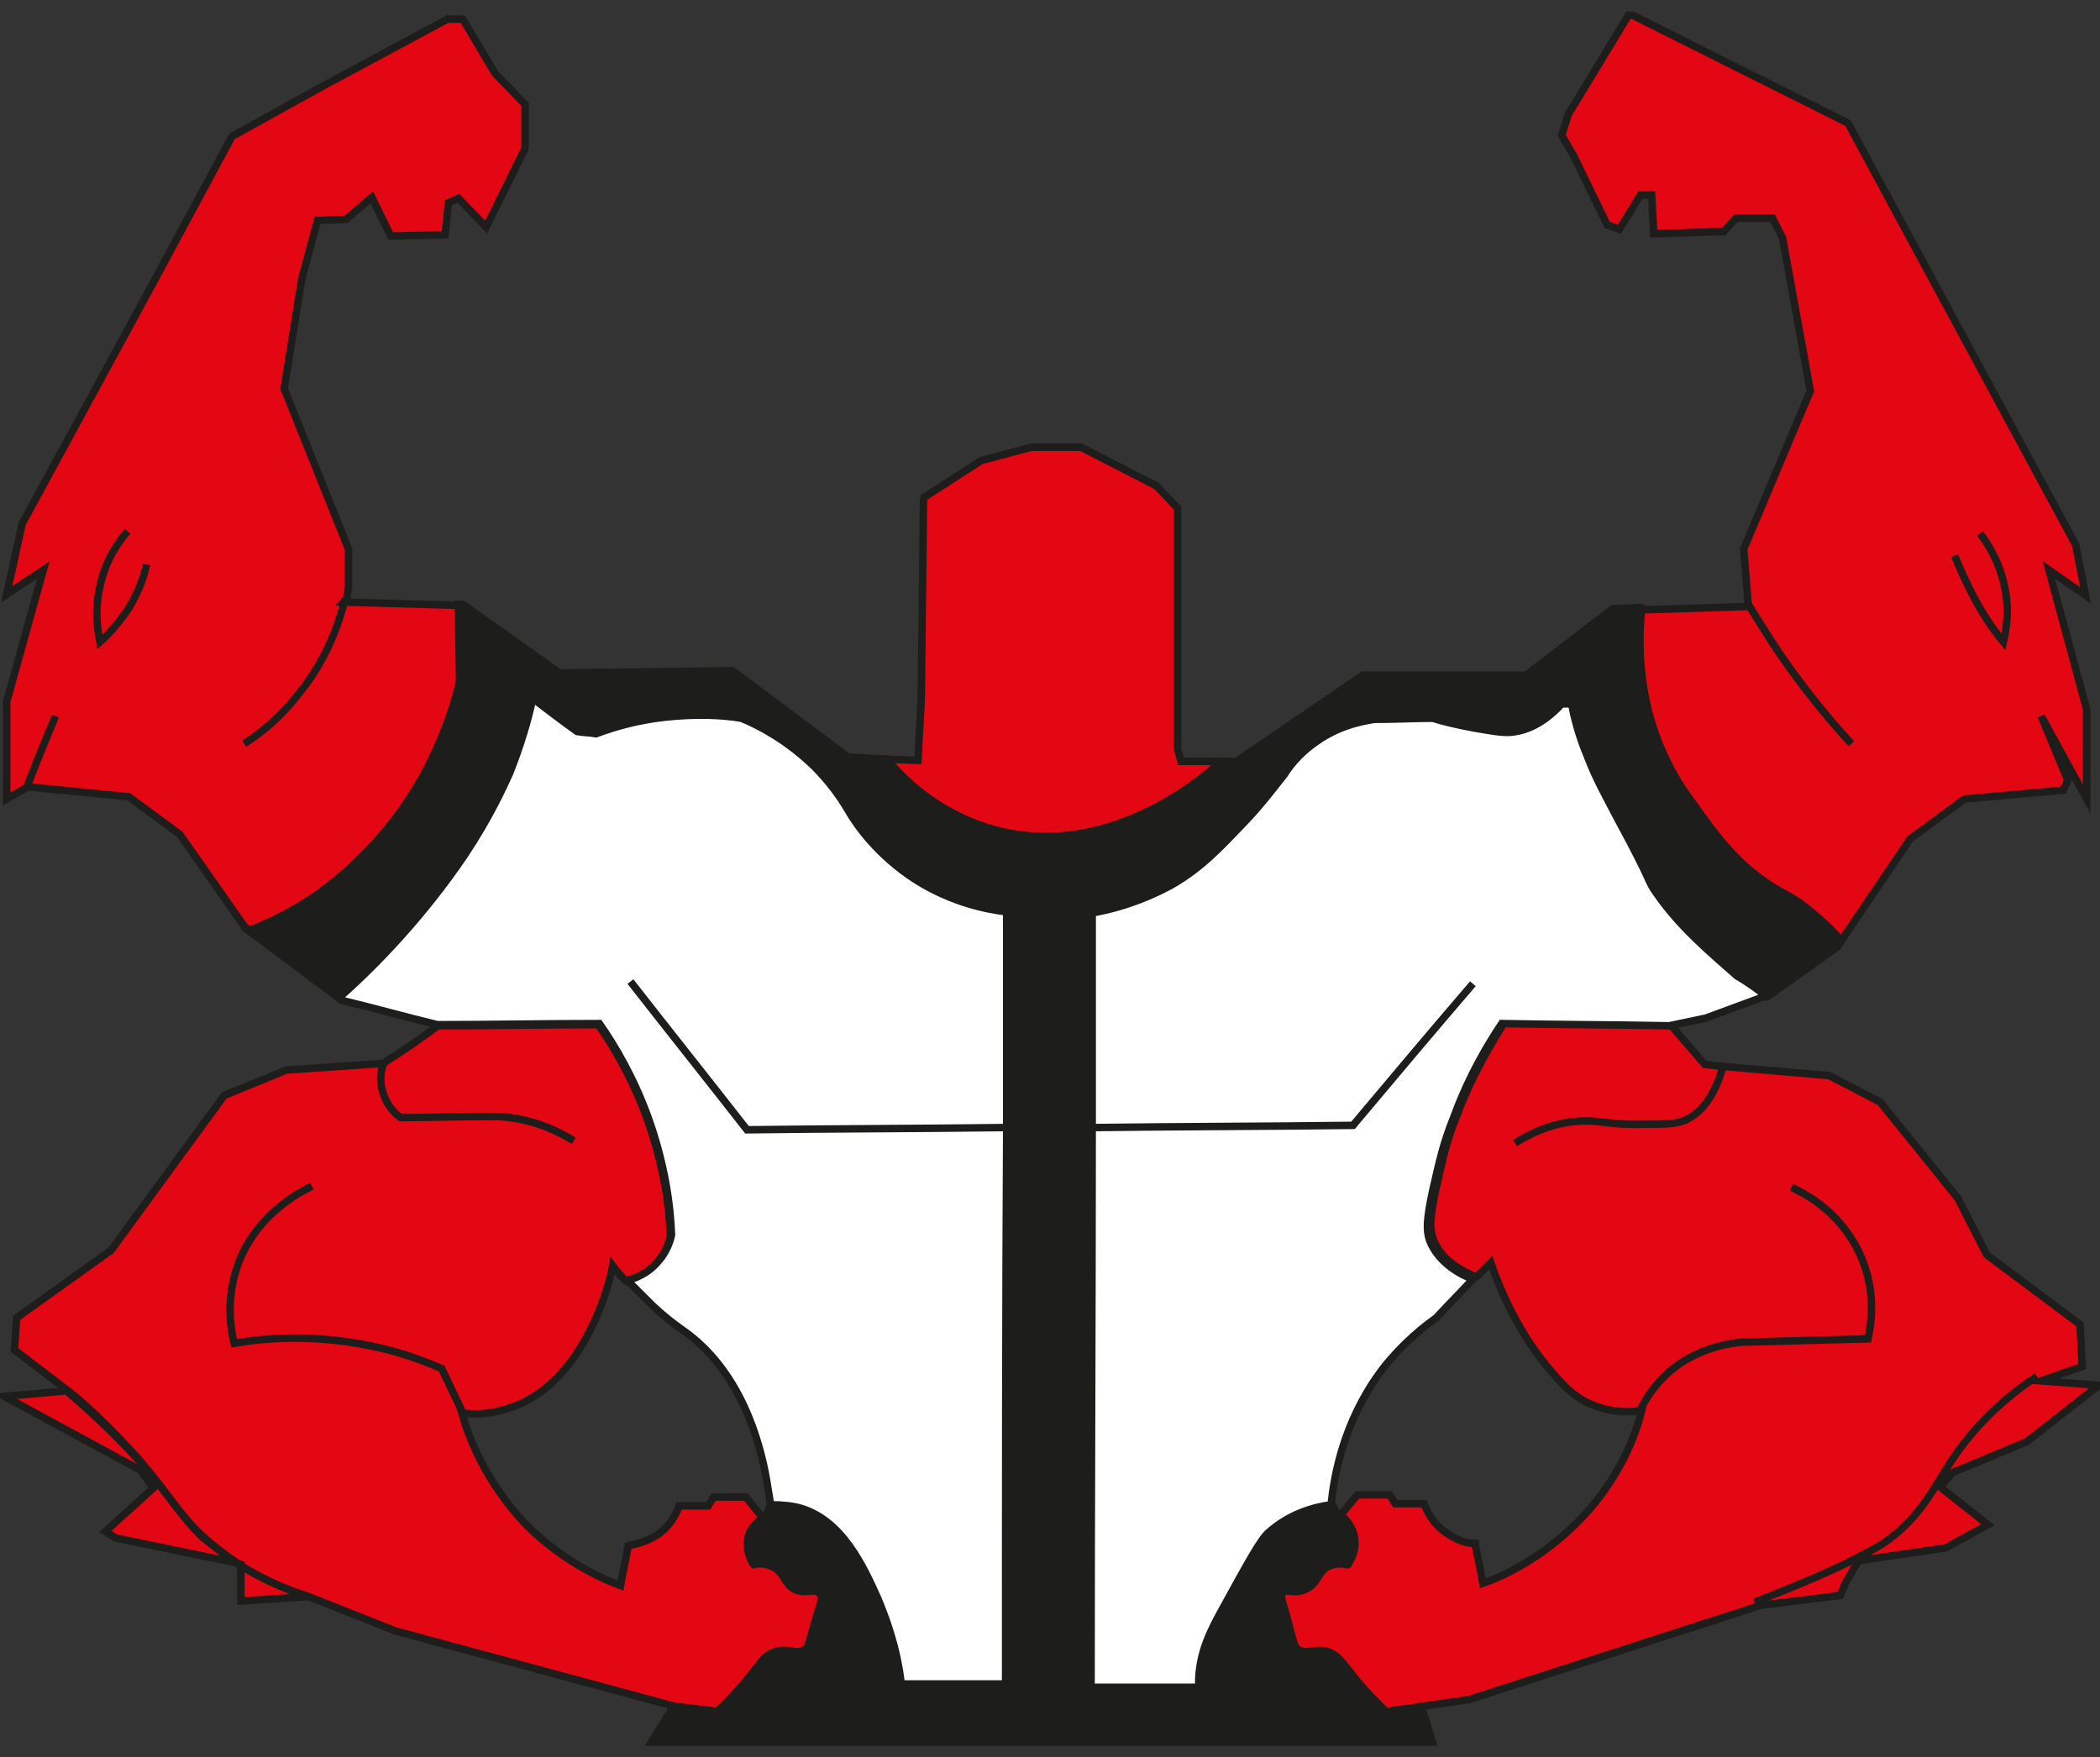 <svg width="92" height="77" viewBox="0 0 92 77" fill="none" xmlns="http://www.w3.org/2000/svg">
<rect x="0" y="0" width="92" height="77" fill="#333333" stroke="none"/>
<g clip-path="url(#clip0_111_82)">
<path d="M13.518 69.957L10.552 70.15V68.6C11.33 69.084 12.302 69.569 13.518 69.957Z" fill="#E30613" stroke="#1D1D1B" stroke-width="0.327" stroke-miterlimit="10"/>
<path d="M10.454 68.502L5.057 67.388L4.619 67.097L6.71 65.207L6.175 64.431L0.194 61.184L2.917 60.941C3.696 61.62 4.863 62.638 6.127 64.043C7.488 65.594 7.829 66.321 8.85 67.339C9.287 67.678 9.774 68.115 10.454 68.502Z" fill="#E30613" stroke="#1D1D1B" stroke-width="0.327" stroke-miterlimit="10"/>
<path d="M85.533 64.528L84.998 65.158L87.089 66.806L85.241 67.824L81.594 68.357L81.4 68.406L81.351 68.503L80.865 69.326L80.621 69.908L77.072 70.344L76.975 70.393L64.38 74.464L62.387 74.755C61.852 74.852 61.268 74.9 60.733 74.998C60.004 74.319 59.518 73.737 59.178 73.301C58.788 72.816 58.594 72.525 58.205 72.38C57.621 72.186 57.281 72.525 56.892 72.283C56.698 72.186 56.698 72.041 56.357 70.781C56.163 70.102 56.066 69.908 56.211 69.763C56.406 69.52 56.746 69.811 57.233 69.617C57.767 69.375 57.719 68.842 58.254 68.6C58.545 68.454 58.886 68.454 59.08 68.503C59.129 68.406 59.469 67.969 59.323 67.291C59.226 66.806 58.886 66.515 58.74 66.37C58.983 66.079 59.226 65.788 59.469 65.498C59.956 65.498 60.393 65.498 60.879 65.498C60.977 65.643 61.025 65.74 61.123 65.885C61.56 65.885 61.949 65.885 62.387 65.885C62.484 66.128 62.727 66.758 63.408 67.194C63.894 67.533 64.332 67.63 64.624 67.63C64.721 68.212 64.867 68.793 64.964 69.375C65.936 69.036 67.541 68.26 69.097 66.709C70.945 64.867 71.674 62.832 71.918 61.814C71.48 61.862 70.799 61.911 70.07 61.668C69.292 61.426 68.708 60.99 68.027 60.166C66.569 58.518 65.742 56.579 65.304 55.319C65.11 55.513 64.915 55.755 64.672 55.949C64.186 55.755 63.116 55.27 62.776 54.253C62.63 53.816 62.63 53.38 62.922 52.023C63.214 50.763 63.359 49.987 63.846 48.824C64.235 47.758 64.915 46.352 65.936 44.753C68.368 44.801 70.848 44.801 73.279 44.849L73.182 44.898L74.689 46.643L75.613 46.74L80.135 47.128L82.372 48.291L85.776 52.508L87.04 54.98L91.125 58.033L91.222 59.875L89.423 60.505L91.951 60.699L88.791 63.171L85.533 64.528Z" fill="#E30613" stroke="#1D1D1B" stroke-width="0.327" stroke-miterlimit="10"/>
<path d="M35.788 70.781C35.4 72.041 35.448 72.138 35.254 72.283C34.865 72.525 34.524 72.186 33.941 72.38C33.503 72.525 33.357 72.816 32.968 73.301C32.628 73.737 32.142 74.319 31.412 74.997C30.78 74.9 30.148 74.852 29.516 74.755L17.311 71.459L13.518 69.957C12.302 69.569 11.33 69.084 10.552 68.6V68.551L10.406 68.502C9.774 68.066 9.287 67.679 8.85 67.291C7.829 66.321 7.488 65.594 6.127 63.995C4.863 62.589 3.744 61.523 2.917 60.893L0.632 59.148L0.729 57.742L4.863 54.786L9.822 48L12.545 46.885C13.956 46.788 15.366 46.691 16.776 46.594C17.165 46.352 17.602 46.061 18.04 45.77C18.429 45.48 18.818 45.237 19.159 44.946H19.11C21.492 44.946 23.875 44.898 26.209 44.898C26.89 45.867 27.717 47.273 28.349 49.018C29.078 51.054 29.321 52.847 29.37 54.156C29.321 54.398 29.175 54.883 28.786 55.319C28.3 55.901 27.668 56.094 27.425 56.143C27.182 55.901 26.987 55.658 26.841 55.464C26.793 55.804 25.723 60.796 22.076 61.765C21.59 61.911 20.958 62.008 20.228 61.911C20.52 62.929 21.249 64.916 23.049 66.806C24.605 68.357 26.258 69.133 27.182 69.472C27.279 68.89 27.425 68.309 27.522 67.727C27.765 67.679 28.252 67.582 28.738 67.291C29.419 66.855 29.662 66.225 29.759 65.982C30.197 65.982 30.586 65.982 31.023 65.982C31.12 65.837 31.169 65.74 31.266 65.594C31.753 65.594 32.19 65.594 32.676 65.594C32.92 65.885 33.163 66.225 33.455 66.515C33.357 66.564 32.92 66.806 32.774 67.339C32.628 67.969 32.968 68.502 33.017 68.551C33.211 68.502 33.552 68.502 33.843 68.648C34.378 68.89 34.33 69.424 34.865 69.666C35.351 69.86 35.74 69.569 35.886 69.811C36.08 69.908 36.032 70.102 35.788 70.781Z" fill="#E30613" stroke="#1D1D1B" stroke-width="0.327" stroke-miterlimit="10"/>
<path d="M53.537 33.362C53.294 33.605 48.966 37.773 43.617 36.367C41.089 35.689 39.533 34.089 38.852 33.265L40.213 33.314L40.359 30.648L40.457 21.924L40.505 21.778L42.985 20.179L45.173 19.597H47.361L50.668 21.293L51.592 22.263V32.829L51.738 33.362H53.537Z" fill="#E30613" stroke="#1D1D1B" stroke-width="0.327" stroke-miterlimit="10"/>
<path d="M62.776 76.403H28.495L29.516 74.755C30.148 74.852 30.78 74.9 31.412 74.998C32.142 74.319 32.628 73.737 32.968 73.301C33.357 72.816 33.552 72.525 33.941 72.38C34.524 72.186 34.865 72.525 35.254 72.283C35.448 72.186 35.448 72.041 35.788 70.781C35.983 70.102 36.08 69.908 35.934 69.763C35.74 69.52 35.4 69.811 34.913 69.617C34.378 69.375 34.427 68.842 33.892 68.6C33.6 68.454 33.26 68.454 33.066 68.503C33.017 68.454 32.628 67.921 32.822 67.291C32.968 66.758 33.406 66.515 33.503 66.467C33.6 66.273 33.698 66.128 33.746 65.934C34.281 65.885 34.719 65.982 35.059 66.079C36.956 66.612 37.831 68.6 38.463 70.054C38.852 70.878 39.29 72.138 39.484 73.786C40.992 73.786 42.547 73.786 44.055 73.786C44.055 65.643 44.055 57.548 44.006 49.406C45.319 49.406 46.583 49.406 47.896 49.357C47.896 57.548 47.848 65.691 47.848 73.883H52.564C52.564 73.786 52.564 73.689 52.564 73.543C52.613 72.283 53.099 71.362 53.634 70.393C54.753 68.406 55.287 67.388 55.628 67.097C56.6 66.273 57.67 65.982 58.351 65.885C58.4 65.982 58.448 66.079 58.497 66.176C58.497 66.225 58.545 66.273 58.545 66.322C58.545 66.37 58.594 66.418 58.594 66.467L58.643 66.418C58.837 66.564 59.129 66.855 59.226 67.339C59.372 67.969 59.032 68.454 58.983 68.551C58.788 68.503 58.448 68.503 58.156 68.648C57.621 68.89 57.67 69.424 57.135 69.666C56.649 69.86 56.26 69.569 56.114 69.811C56.017 69.957 56.066 70.15 56.26 70.829C56.649 72.089 56.6 72.186 56.795 72.332C57.184 72.574 57.524 72.235 58.108 72.429C58.545 72.574 58.691 72.865 59.08 73.35C59.421 73.786 59.907 74.367 60.636 75.046C61.171 74.949 61.755 74.9 62.29 74.804L62.776 76.403Z" fill="#1D1D1B" stroke="#1D1D1B" stroke-width="0.327" stroke-miterlimit="10"/>
<path d="M23 4.571V6.51L21.298 9.951L20.082 8.691L19.645 8.885L19.499 10.291L17.116 10.339L16.29 8.643L15.171 9.612L13.907 9.661L13.226 12.181L12.448 17.028L15.268 24.056V25.753L15.171 26.286L15.074 26.383L20.18 26.528C20.18 27.643 20.228 28.758 20.228 29.921C19.839 31.569 19.256 32.829 18.818 33.702C17.068 36.997 14.734 38.742 14.15 39.13C12.934 40.002 11.767 40.536 10.989 40.827C10.892 40.73 10.795 40.681 10.698 40.584L7.877 36.561L5.641 34.913L1.216 34.477L0.292 35.01V30.745L1.896 24.977L0.292 26.043L0.973 22.941L6.613 12.569L10.163 5.977L14.101 3.796L19.596 0.839H20.277L21.687 3.214L23 4.571Z" fill="#E30613" stroke="#1D1D1B" stroke-width="0.327" stroke-miterlimit="10"/>
<path d="M89.763 24.977L91.416 31.084V35.01L89.423 31.375L90.59 34.186L90.395 34.622L86.068 35.01L83.685 36.755L80.67 41.214C80.33 40.875 79.844 40.39 79.163 39.857C78.482 39.324 78.19 39.276 77.607 38.888C76.148 37.967 75.224 36.707 74.251 35.349C73.862 34.816 73.619 34.477 73.328 33.944C73.036 33.459 72.258 31.957 71.966 29.872C71.869 29.097 71.772 28.031 71.918 26.722C73.474 26.674 75.03 26.625 76.586 26.576V26.48L76.391 24.056L79.309 17.125L78.093 10.436L77.655 9.564H76.051L75.516 10.145L72.452 10.242L72.355 8.546H71.869L70.945 10.049L70.41 9.855L68.951 6.849L68.416 5.929L68.708 5.008L71.383 0.597L80.962 5.395L90.93 23.862L91.368 26.092L89.763 24.977Z" fill="#E30613" stroke="#1D1D1B" stroke-width="0.327" stroke-miterlimit="10"/>
<path d="M80.67 41.214L80.476 41.505L77.412 43.686H77.364C77.072 43.492 76.683 43.153 76.197 42.717C74.884 41.602 73.717 40.584 72.695 39.13C72.209 38.452 72.598 38.839 70.994 35.883C70.361 34.671 69.972 34.089 69.632 33.072C69.292 32.151 69.097 31.327 68.951 30.793C68.805 30.793 68.659 30.793 68.514 30.793C67.687 31.763 66.86 31.957 66.52 32.005C66.034 32.102 65.596 32.005 64.721 31.86C63.943 31.714 63.311 31.569 62.873 31.424C61.998 31.424 61.123 31.472 60.296 31.472C59.712 31.569 58.643 31.763 57.573 32.587C56.989 33.023 56.6 33.508 56.357 33.895C55.968 34.38 55.385 35.107 54.655 35.931C53.586 37.046 52.71 37.967 51.397 38.742C50.717 39.13 49.55 39.712 47.945 39.954C47.945 43.105 47.945 46.207 47.945 49.357C46.632 49.357 45.368 49.357 44.055 49.406C44.055 46.255 44.055 43.056 44.055 39.906C43.277 39.809 41.721 39.566 40.068 38.5C38.414 37.434 37.539 36.125 37.101 35.447C36.761 34.865 36.275 34.186 35.594 33.508C34.476 32.344 33.26 31.763 32.433 31.424C31.607 31.278 30.44 31.23 29.078 31.375C27.863 31.52 26.841 31.811 26.063 32.102C25.772 32.054 25.48 32.054 25.237 32.005C24.605 31.52 23.972 31.036 23.292 30.551C23.097 31.52 22.805 32.635 22.27 33.847C22.027 34.477 21.492 35.689 20.326 37.385C18.526 40.099 16.387 42.232 14.782 43.686C13.469 42.717 12.205 41.748 10.892 40.778C11.67 40.487 12.837 39.954 14.053 39.082C14.636 38.645 17.019 36.901 18.721 33.653C19.159 32.781 19.742 31.52 20.131 29.872C20.131 28.758 20.082 27.643 20.082 26.48H20.277L24.507 29.485L32.093 29.388L37.15 33.168L38.803 33.265C39.484 34.089 41.089 35.689 43.569 36.367C48.869 37.773 53.245 33.605 53.488 33.362H54.169L59.712 29.582H66.86L70.653 26.674C70.702 26.674 71.723 26.625 71.82 26.625H71.869C71.723 27.934 71.82 29 71.918 29.776C72.209 31.908 73.036 33.362 73.279 33.847C73.571 34.38 73.814 34.719 74.203 35.253C75.175 36.61 76.051 37.822 77.558 38.791C78.142 39.179 78.433 39.227 79.114 39.76C79.844 40.342 80.33 40.827 80.67 41.214Z" fill="#1D1D1B" stroke="#1D1D1B" stroke-width="0.327" stroke-miterlimit="10"/>
<path d="M77.364 43.638L74.738 44.607L73.133 44.946C70.702 44.898 68.222 44.898 65.791 44.849C64.721 46.449 64.089 47.855 63.7 48.921C63.214 50.133 63.068 50.86 62.776 52.12C62.484 53.477 62.484 53.913 62.63 54.349C63.019 55.367 64.089 55.901 64.526 56.046C63.992 56.627 63.457 57.161 62.922 57.742C61.901 58.469 61.22 59.196 60.733 59.778C58.983 61.959 58.545 64.334 58.4 65.255C58.351 65.546 58.351 65.74 58.302 65.934C57.573 66.031 56.503 66.321 55.579 67.145C55.239 67.436 54.704 68.406 53.586 70.441C53.051 71.411 52.564 72.332 52.516 73.592C52.516 73.737 52.516 73.834 52.516 73.931H47.799C47.799 65.74 47.848 57.597 47.848 49.406C47.848 46.255 47.848 43.153 47.848 40.002C49.452 39.712 50.571 39.178 51.3 38.791C52.662 38.015 53.488 37.094 54.558 35.98C55.336 35.156 55.871 34.428 56.26 33.944C56.503 33.556 56.892 33.071 57.476 32.635C58.545 31.811 59.615 31.617 60.199 31.52C61.074 31.52 61.949 31.472 62.776 31.472C63.214 31.617 63.846 31.763 64.624 31.908C65.499 32.053 65.985 32.151 66.423 32.053C66.763 32.005 67.59 31.763 68.416 30.842C68.562 30.842 68.708 30.842 68.854 30.842C68.951 31.375 69.146 32.199 69.535 33.12C69.924 34.138 70.264 34.719 70.896 35.931C72.501 38.888 72.112 38.5 72.598 39.178C73.619 40.633 74.835 41.651 76.099 42.765C76.683 43.105 77.12 43.444 77.364 43.638Z" fill="white" stroke="#1D1D1B" stroke-width="0.327" stroke-miterlimit="10"/>
<path d="M44.055 73.786C42.547 73.786 40.992 73.786 39.484 73.786C39.29 72.138 38.803 70.878 38.463 70.054C37.831 68.648 36.907 66.612 35.059 66.079C34.719 65.982 34.281 65.934 33.746 65.934C33.746 65.788 33.698 65.546 33.649 65.255C33.503 64.286 32.968 61.038 30.683 58.906C29.953 58.227 29.759 58.276 28.64 57.258C28.203 56.821 27.814 56.434 27.474 56.094C27.717 56.046 28.349 55.852 28.835 55.27C29.224 54.834 29.37 54.349 29.419 54.107C29.37 52.798 29.127 51.005 28.397 48.969C27.765 47.224 26.939 45.819 26.258 44.849C23.875 44.849 21.492 44.898 19.159 44.898C17.748 44.559 16.387 44.171 14.977 43.832C14.928 43.783 14.879 43.783 14.831 43.735C16.484 42.281 18.575 40.099 20.374 37.434C21.492 35.737 22.027 34.526 22.319 33.895C22.805 32.684 23.146 31.52 23.34 30.599C23.973 31.084 24.605 31.569 25.285 32.054C25.577 32.102 25.869 32.102 26.112 32.151C26.89 31.86 27.863 31.569 29.127 31.424C30.488 31.278 31.655 31.326 32.482 31.472C33.309 31.811 34.476 32.441 35.643 33.556C36.323 34.235 36.81 34.913 37.15 35.495C37.539 36.173 38.463 37.482 40.116 38.548C41.721 39.566 43.277 39.857 44.103 39.954C44.103 43.105 44.103 46.304 44.103 49.454C44.055 57.548 44.055 65.691 44.055 73.786Z" fill="white" stroke="#1D1D1B" stroke-width="0.327" stroke-miterlimit="10"/>
<path d="M10.698 32.587C11.378 32.15 12.254 31.472 13.08 30.406C14.393 28.806 14.88 27.158 15.123 26.237" stroke="#1D1D1B" stroke-width="0.327" stroke-miterlimit="10"/>
<path d="M5.592 23.281C5.251 23.668 4.619 24.492 4.376 25.704C4.133 26.77 4.279 27.643 4.376 28.128C4.717 27.837 5.154 27.352 5.592 26.722C6.078 25.947 6.321 25.219 6.418 24.735" stroke="#1D1D1B" stroke-width="0.327" stroke-miterlimit="10"/>
<path d="M2.431 31.375C1.994 32.441 1.556 33.459 1.167 34.526" stroke="#1D1D1B" stroke-width="0.327" stroke-miterlimit="10"/>
<path d="M13.664 51.974C13.275 52.168 11.038 53.235 10.309 55.755C9.92 57.112 10.114 58.276 10.26 58.857C11.67 58.615 13.713 58.469 16.144 58.954C17.408 59.196 18.478 59.584 19.353 59.972C19.645 60.602 19.937 61.184 20.228 61.814" stroke="#1D1D1B" stroke-width="0.327" stroke-miterlimit="10"/>
<path d="M10.552 68.6C10.503 68.551 10.454 68.551 10.406 68.503" stroke="#1D1D1B" stroke-width="0.327" stroke-miterlimit="10"/>
<path d="M25.139 49.987C24.507 49.599 23.535 49.115 22.319 48.969C22.027 48.921 21.736 48.921 21.444 48.921C20.131 48.921 18.867 48.969 17.554 48.969C17.408 48.872 16.97 48.533 16.776 47.855C16.581 47.273 16.727 46.74 16.824 46.594" stroke="#1D1D1B" stroke-width="0.327" stroke-miterlimit="10"/>
<path d="M47.896 49.406C51.689 49.357 55.482 49.357 59.275 49.309C61.025 47.224 62.776 45.14 64.526 43.105" stroke="#1D1D1B" stroke-width="0.327" stroke-miterlimit="10"/>
<path d="M27.619 43.008C29.321 45.189 31.023 47.322 32.725 49.503C36.469 49.454 40.262 49.454 44.006 49.406" stroke="#1D1D1B" stroke-width="0.327" stroke-miterlimit="10"/>
<path d="M66.374 50.084C67.687 49.26 68.757 49.115 69.486 49.115C70.216 49.115 70.702 49.309 72.063 49.26C72.987 49.26 73.425 49.26 73.862 49.066C74.884 48.582 75.273 47.418 75.467 46.788" stroke="#1D1D1B" stroke-width="0.327" stroke-miterlimit="10"/>
<path d="M78.482 52.023C78.871 52.217 80.524 52.944 81.448 54.883C82.275 56.627 81.934 58.179 81.837 58.663C79.989 58.712 78.142 58.76 76.294 58.809C75.808 58.857 74.738 59.002 73.619 59.73C72.55 60.457 72.015 61.426 71.82 61.862" stroke="#1D1D1B" stroke-width="0.327" stroke-miterlimit="10"/>
<path d="M58.691 66.418C58.643 66.37 58.594 66.37 58.594 66.321" stroke="#1D1D1B" stroke-width="0.327" stroke-miterlimit="10"/>
<path d="M86.748 23.378C87.04 23.765 87.575 24.541 87.818 25.704C88.061 26.77 87.867 27.691 87.769 28.128C87.283 27.546 86.797 26.819 86.359 25.946C86.068 25.365 85.825 24.832 85.63 24.347" stroke="#1D1D1B" stroke-width="0.327" stroke-miterlimit="10"/>
<path d="M81.108 32.587C79.989 31.375 78.774 29.872 77.655 28.176C77.266 27.546 76.877 26.964 76.537 26.383" stroke="#1D1D1B" stroke-width="0.327" stroke-miterlimit="10"/>
<path d="M89.228 60.311C87.332 61.571 86.213 62.928 85.533 63.946C84.755 65.11 84.171 66.467 82.567 67.582C82.226 67.824 81.886 67.969 81.254 68.309C80.233 68.842 78.725 69.472 76.877 70.199" stroke="#1D1D1B" stroke-width="0.327" stroke-miterlimit="10"/>
</g>
<defs>
<clipPath id="clip0_111_82">
<rect width="92" height="76" fill="white" transform="translate(0 0.5)"/>
</clipPath>
</defs>
</svg>
